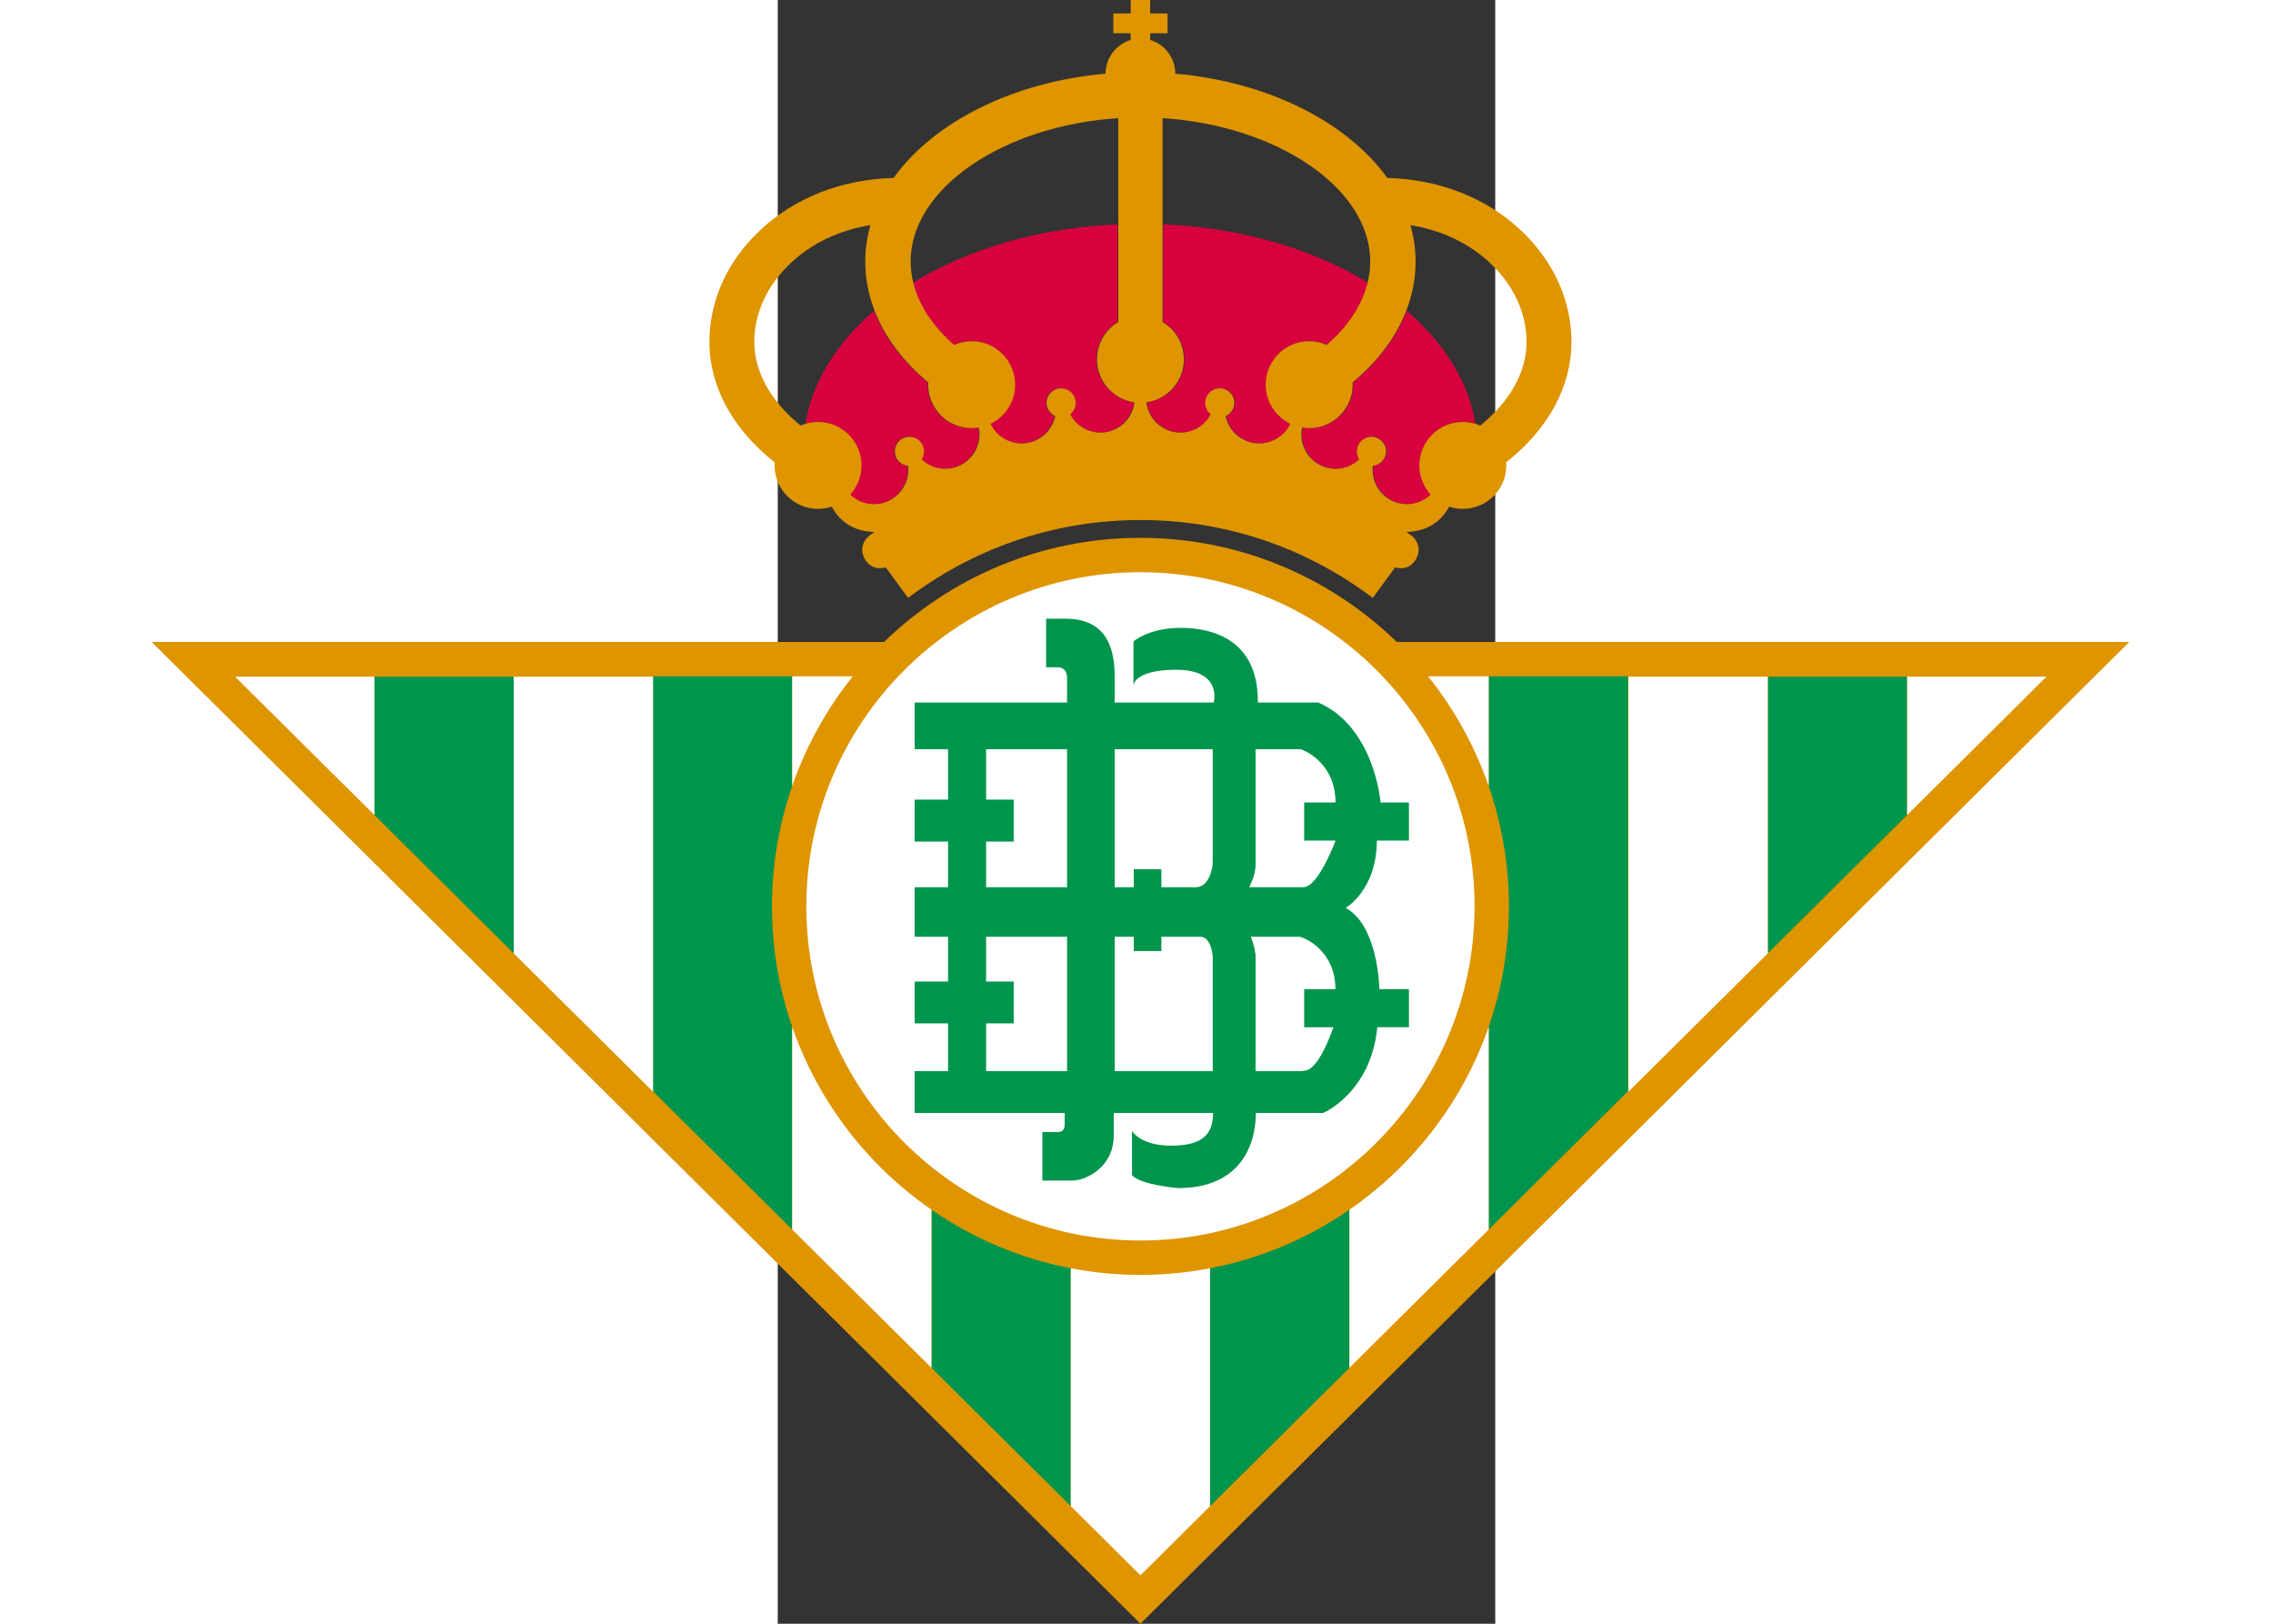 <?xml version="1.0" encoding="UTF-8" standalone="no"?>
<!-- Created with Inkscape (http://www.inkscape.org/) -->

<svg
   xmlns:dc="http://purl.org/dc/elements/1.1/"
   xmlns:cc="http://creativecommons.org/ns#"
   xmlns:rdf="http://www.w3.org/1999/02/22-rdf-syntax-ns#"
   xmlns:svg="http://www.w3.org/2000/svg"
   xmlns="http://www.w3.org/2000/svg"
   version="1.1"
   width="280"
   height="200"
   viewBox="0 0 280 633.6"
   id="Capa_1"
   xml:space="preserve"><rect x="0" y="0" width="280" height="633.6" fill="#333333" stroke="none"/><defs
     id="defs51" /><path
     d="m 241.59,250.492 c -25.906,-25.127 -61.205,-40.623 -100.06,-40.623 -38.85,0 -74.145,15.496 -100.048,40.623 H -244.357 L 141.539,633.6 527.436,250.492 H 241.59 z"
     id="path3"
     style="fill:#de9500" /><path
     d="m 141.53,223.283 c 71.89,0 130.399,58.491 130.399,130.396 0,71.901 -58.509,130.383 -130.399,130.383 -71.891,0 -130.38,-58.483 -130.38,-130.383 0,-71.906 58.489,-130.396 130.38,-130.396"
     id="path5"
     style="fill:#ffffff" /><path
     d="m 81.305,328.387 h 10.779 v -16.352 h -10.779 v -19.685 h 31.589 V 346.212 H 81.305 v -17.825 m 0,70.957 h 10.779 V 383.01 H 81.305 V 365.538 h 31.589 v 52.411 H 81.305 v -18.605 z m 88.44,18.603 h -38.266 v -52.411 h 7.448 v 5.588 h 10.77 v -5.588 h 15.241 c 4.213,0 4.807,7.515 4.807,7.515 v 44.896 z m 0,-82.733 -0.059,2.457 c 0,0 -0.944,8.419 -6.425,8.542 h -13.564 v -7.05 h -10.77 v 7.05 h -7.448 v -53.862 h 38.266 v 42.863 z m 47.078,65.626 c -0.97,2.821 -5.992,16.959 -11.39,16.959 -0.277,0 -0.446,0.108 -0.627,0.15 h -18.346 v -45.709 h -0.105 c -0.25,-3.035 -1.545,-6.296 -1.739,-6.702 h 19.017 c 1.5,0.147 13.952,5.015 14.005,20.444 h -12.204 v 14.858 h 11.389 z m 0.845,-72.82 v 0.019 c 0,0 -6.69,18.155 -12.548,18.155 l -0.398,0.018 h -20.762 c 0.303,-0.595 2.499,-4.768 2.499,-8.542 v -45.322 h 17.727 c 0.316,0.105 13.482,4.749 13.482,20.795 h -12.236 v 14.875 h 12.236 z m 28.653,-14.875 h -11.075 c 0,-0.12 -2.299,-29.381 -24.258,-39.003 h -23.63 v -0.584 c 0,-23.692 -17.367,-28.558 -30.021,-28.558 -12.642,0 -18.526,5.293 -18.526,5.293 v 17.084 c 0,0 0.3,-6.019 16.664,-6.019 18.231,0 14.65,12.771 14.65,12.771 v 0.01 h -38.648 v -10.425 c 0,-17.674 -8.942,-22.31 -19.394,-22.31 l -7.358,0.023 v 18.954 h 4.447 c 2.966,0 3.589,2.212 3.721,3.742 V 274.14 H 53.443 v 18.207 h 13.024 v 19.685 H 53.443 v 16.352 h 13.024 v 17.825 H 53.443 v 19.326 h 13.024 v 17.472 H 53.443 v 16.334 h 13.024 v 18.605 H 53.443 v 16.352 h 58.528 v 4.636 c 0,3.161 -2.798,2.779 -2.798,2.779 h -5.908 v 18.955 h 11.856 c 4.875,0 15.989,-5.044 15.989,-17.479 v -6.672 l 0.019,-2.221 h 38.744 c 0,8.651 -4.53,12.758 -16.414,12.758 -11.878,0 -15.219,-5.733 -15.219,-5.733 v 17.229 c 3.528,3.93 18.043,5.047 18.043,5.047 29.499,0 30.367,-24.665 30.255,-29.301 h 26.297 c 0,0 18.666,-7.867 21.137,-33.461 h 12.347 v -14.858 h -11.533 c -0.026,-1.08 -0.595,-24.901 -13.161,-31.714 0,0 12.077,-6.832 12.186,-26.229 l -0.086,-0.019 h 12.596 v -14.87 z"
     id="path7"
     style="fill:#00954c" /><polygon
     points="128.103,436.755 128.103,357.599 88.237,357.599 88.237,397.177 "
     transform="matrix(1.364,0,0,1.364,-277.765,-223.714)"
     id="polygon9"
     style="fill:#00954c" /><polygon
     points="48.371,357.599 48.371,357.599 88.237,397.177 88.237,357.599 "
     transform="matrix(1.364,0,0,1.364,-277.765,-223.714)"
     id="polygon11"
     style="fill:#ffffff" /><path
     d="m -2.264,353.679 c 0,-16.441 2.797,-32.234 7.901,-46.959 v -42.814 h -54.361 v 161.905 l 54.361,53.967 V 400.692 C 0.524,385.954 -2.264,370.136 -2.264,353.679 z"
     id="path13"
     style="fill:#00954c" /><polygon
     points="128.103,436.755 167.969,476.333 167.969,357.599 128.103,357.599 "
     transform="matrix(1.364,0,0,1.364,-277.765,-223.714)"
     id="polygon15"
     style="fill:#ffffff" /><path
     d="m 59.998,472.057 v 61.689 l 54.361,53.968 V 494.889 C 94.491,491.072 76.065,483.159 59.998,472.057 z"
     id="path17"
     style="fill:#00954c" /><path
     d="m 5.637,400.692 v 79.086 L 59.998,533.745 V 472.057 C 35.029,454.806 15.759,429.871 5.637,400.692 z"
     id="path19"
     style="fill:#ffffff" /><path
     d="M 29.283,263.906 H 5.637 v 42.814 c 5.431,-15.666 13.476,-30.122 23.646,-42.814 z"
     id="path21"
     style="fill:#ffffff" /><path
     d="m 168.72,494.886 v 92.828 l 54.361,-53.968 v -61.694 c -16.067,11.102 -34.493,19.017 -54.361,22.835 z"
     id="path23"
     style="fill:#00954c" /><path
     d="m 141.53,497.475 c -9.289,0 -18.369,-0.896 -27.171,-2.585 v 92.825 l 27.18,26.984 27.18,-26.984 v -92.829 c -8.807,1.691 -17.896,2.589 -27.19,2.589 z"
     id="path25"
     style="fill:#ffffff" /><path
     d="m 277.442,263.906 v 42.817 c 5.104,14.724 7.901,30.517 7.901,46.957 0,16.456 -2.787,32.272 -7.901,47.011 v 79.088 l 54.361,-53.968 V 263.906 h -54.361 z"
     id="path27"
     style="fill:#00954c" /><path
     d="m 223.081,472.051 v 61.694 l 54.361,-53.968 v -79.088 c -10.123,29.177 -29.392,54.11 -54.361,71.362 z"
     id="path29"
     style="fill:#ffffff" /><path
     d="m 253.792,263.906 c 10.171,12.694 18.218,27.149 23.65,42.817 v -42.817 h -23.65 z"
     id="path31"
     style="fill:#ffffff" /><polygon
     points="526.763,357.599 486.897,357.599 486.897,436.754 526.763,397.177 "
     transform="matrix(1.364,0,0,1.364,-277.765,-223.714)"
     id="polygon33"
     style="fill:#00954c" /><polygon
     points="447.031,476.332 486.897,436.754 486.897,357.599 447.031,357.599 "
     transform="matrix(1.364,0,0,1.364,-277.765,-223.714)"
     id="polygon35"
     style="fill:#ffffff" /><polygon
     points="526.763,397.177 566.629,357.599 526.763,357.599 "
     transform="matrix(1.364,0,0,1.364,-277.765,-223.714)"
     id="polygon37"
     style="fill:#ffffff" /><path
     d="m 124.37,140.217 c 0,-6.202 3.346,-11.612 8.314,-14.571 V 87.533 c -30.761,1.336 -58.628,9.724 -80.006,22.802 2.149,8.702 7.622,17.031 15.936,24.264 2.09,-0.934 4.402,-1.463 6.847,-1.463 9.375,0 16.967,7.598 16.967,16.975 0,6.714 -3.915,12.503 -9.574,15.252 l 0.09,0.217 c 1.594,3.206 4.34,5.607 7.74,6.75 3.393,1.139 7.029,0.889 10.245,-0.702 3.214,-1.595 5.604,-4.347 6.743,-7.745 0.173,-0.492 0.296,-0.997 0.401,-1.511 -2.651,-1.167 -4.035,-4.171 -3.098,-6.976 1,-2.981 4.235,-4.576 7.209,-3.573 2.973,0.995 4.573,4.222 3.577,7.204 -0.371,1.083 -1.031,1.979 -1.868,2.637 1.575,2.978 4.226,5.341 7.519,6.44 3.397,1.14 7.029,0.896 10.245,-0.704 3.214,-1.594 5.599,-4.336 6.743,-7.738 0.303,-0.873 0.464,-1.764 0.573,-2.662 -8.242,-1.163 -14.601,-8.214 -14.601,-16.783"
     id="path39"
     style="fill:#d7013e" /><path
     d="m 75.46,167.073 c -9.375,0 -16.971,-7.594 -16.971,-16.962 0,-0.289 0.027,-0.577 0.053,-0.863 -9.846,-8.175 -16.977,-17.709 -20.953,-27.969 -14.48,12.445 -24.071,27.553 -26.815,44.049 1.505,-0.442 3.083,-0.687 4.74,-0.687 9.362,0 16.959,7.594 16.959,16.966 0,4.381 -1.677,8.375 -4.414,11.387 2.411,2.315 5.671,3.738 9.27,3.738 7.393,0 13.414,-6.016 13.414,-13.41 0,-0.529 -0.045,-1.04 -0.109,-1.554 -2.883,-0.277 -5.149,-2.673 -5.149,-5.634 0,-3.142 2.543,-5.686 5.682,-5.686 3.146,0 5.686,2.544 5.686,5.686 0,1.141 -0.34,2.206 -0.923,3.097 2.446,2.325 5.711,3.712 9.178,3.712 7.403,0 13.416,-6.013 13.416,-13.408 0,-0.923 -0.117,-1.822 -0.301,-2.705 -0.907,0.147 -1.815,0.244 -2.763,0.244"
     id="path41"
     style="fill:#d7013e" /><path
     d="m 158.708,140.217 c 0,-6.202 -3.346,-11.612 -8.314,-14.571 V 87.533 c 30.761,1.336 58.628,9.724 80.006,22.802 -2.149,8.702 -7.622,17.031 -15.936,24.264 -2.09,-0.934 -4.402,-1.463 -6.847,-1.463 -9.375,0 -16.967,7.598 -16.967,16.975 0,6.714 3.915,12.503 9.574,15.252 l -0.09,0.217 c -1.594,3.206 -4.34,5.607 -7.74,6.75 -3.393,1.139 -7.029,0.889 -10.245,-0.702 -3.214,-1.595 -5.604,-4.347 -6.743,-7.745 -0.173,-0.492 -0.296,-0.997 -0.401,-1.511 2.651,-1.167 4.035,-4.171 3.098,-6.976 -1,-2.981 -4.235,-4.576 -7.209,-3.573 -2.973,0.995 -4.573,4.222 -3.577,7.204 0.371,1.083 1.031,1.979 1.868,2.637 -1.575,2.978 -4.226,5.341 -7.519,6.44 -3.397,1.14 -7.029,0.896 -10.245,-0.704 -3.214,-1.594 -5.599,-4.336 -6.743,-7.738 -0.303,-0.873 -0.464,-1.764 -0.573,-2.662 8.242,-1.163 14.601,-8.214 14.601,-16.783"
     id="path43"
     style="fill:#d7013e" /><path
     d="m 207.619,167.073 c 9.375,0 16.971,-7.594 16.971,-16.962 0,-0.289 -0.027,-0.577 -0.053,-0.863 9.847,-8.175 16.977,-17.709 20.953,-27.969 14.48,12.445 24.072,27.553 26.815,44.049 -1.505,-0.442 -3.083,-0.687 -4.74,-0.687 -9.362,0 -16.959,7.594 -16.959,16.966 0,4.381 1.677,8.375 4.414,11.387 -2.411,2.315 -5.671,3.738 -9.27,3.738 -7.393,0 -13.414,-6.016 -13.414,-13.41 0,-0.529 0.045,-1.04 0.109,-1.554 2.883,-0.277 5.149,-2.673 5.149,-5.634 0,-3.142 -2.543,-5.686 -5.682,-5.686 -3.146,0 -5.686,2.544 -5.686,5.686 0,1.141 0.34,2.206 0.923,3.097 -2.446,2.325 -5.711,3.712 -9.178,3.712 -7.403,0 -13.416,-6.013 -13.416,-13.408 0,-0.923 0.117,-1.822 0.301,-2.705 0.907,0.147 1.815,0.244 2.763,0.244"
     id="path45"
     style="fill:#d7013e" /><path
     d="m 309.748,133.398 c 0,-16.084 -6.986,-31.524 -19.679,-43.456 C 276.46,77.111 258.129,69.98 237.872,69.429 222.252,47.688 191.516,31.968 155.156,28.739 c -0.04,-6.202 -4.149,-11.428 -9.802,-13.15 v -2.589 l 6.772,-0.009 -0.007,-7.752 -6.787,0.009 L 145.33,0 141.539,0.004 137.749,0 l -0.003,5.247 -6.787,-0.009 -0.007,7.752 6.772,0.009 v 2.589 c -5.653,1.722 -9.762,6.949 -9.802,13.15 -36.36,3.229 -67.096,18.948 -82.716,40.69 -20.258,0.551 -38.588,7.682 -52.197,20.513 -12.694,11.933 -19.679,27.373 -19.679,43.456 0,17.499 9.132,34.088 25.486,47.043 -0.026,0.385 -0.06,0.772 -0.06,1.166 0,9.361 7.601,16.96 16.975,16.96 1.864,0 3.657,-0.31 5.34,-0.866 1.387,2.737 5.952,9.683 16.681,9.89 -0.664,0.476 -1.347,0.931 -2.014,1.421 -1.773,1.346 -4.373,5.066 -1.503,9.553 1.335,2.069 3.289,3.158 5.662,3.158 0.83,0 1.606,-0.143 2.261,-0.315 l 8.692,11.886 1.733,-1.267 c 25.982,-19.036 56.735,-29.107 88.954,-29.107 32.219,0 62.973,10.071 88.954,29.107 l 1.733,1.267 8.692,-11.886 c 0.655,0.172 1.43,0.315 2.261,0.315 2.373,0 4.327,-1.091 5.662,-3.158 2.87,-4.488 0.27,-8.207 -1.503,-9.553 -0.665,-0.491 -1.349,-0.946 -2.014,-1.421 10.729,-0.207 15.295,-7.153 16.681,-9.89 1.683,0.558 3.476,0.866 5.34,0.866 9.375,0 16.975,-7.601 16.975,-16.96 0,-0.394 -0.034,-0.781 -0.06,-1.166 16.359,-12.954 25.491,-29.544 25.491,-47.043 z M 65.328,182.935 c -3.473,0 -6.736,-1.387 -9.182,-3.713 0.584,-0.888 0.929,-1.95 0.929,-3.094 0,-3.139 -2.546,-5.683 -5.692,-5.683 -3.136,0 -5.682,2.544 -5.682,5.683 0,2.964 2.266,5.36 5.152,5.637 0.061,0.511 0.106,1.024 0.106,1.554 0,7.395 -6.018,13.408 -13.414,13.408 -3.599,0 -6.859,-1.422 -9.267,-3.738 2.734,-3.009 4.414,-7.006 4.414,-11.385 0,-9.372 -7.598,-16.966 -16.96,-16.966 -1.657,0 -3.234,0.243 -4.737,0.687 -0.71,0.21 -1.403,0.443 -2.074,0.739 -11.61,-9.459 -18.072,-20.935 -18.072,-32.67 0,-11.203 5.029,-22.115 14.161,-30.7 8.322,-7.835 19.063,-12.889 31.149,-14.85 -1.31,4.584 -2.011,9.32 -2.011,14.168 0,6.596 1.257,13.059 3.663,19.262 3.974,10.261 11.105,19.793 20.95,27.966 -0.027,0.288 -0.053,0.574 -0.053,0.865 0,9.371 7.601,16.962 16.971,16.962 0.945,0 1.856,-0.098 2.764,-0.244 0.176,0.881 0.297,1.782 0.297,2.701 0.001,7.397 -6.012,13.41 -13.411,13.41 z m 73.288,-23.274 c -1.144,3.401 -3.529,6.144 -6.74,7.738 -3.213,1.595 -6.853,1.841 -10.245,0.701 -3.296,-1.1 -5.945,-3.461 -7.519,-6.44 0.835,-0.656 1.497,-1.552 1.865,-2.637 0.995,-2.982 -0.604,-6.208 -3.577,-7.201 -2.978,-1.004 -6.21,0.593 -7.213,3.573 -0.933,2.805 0.451,5.805 3.105,6.976 -0.105,0.514 -0.235,1.019 -0.404,1.511 -1.139,3.395 -3.533,6.15 -6.743,7.745 -3.214,1.591 -6.851,1.841 -10.245,0.7 -3.397,-1.144 -6.146,-3.543 -7.74,-6.746 l -0.09,-0.222 c 5.659,-2.748 9.574,-8.536 9.574,-15.25 0,-9.375 -7.592,-16.975 -16.967,-16.975 -2.445,0 -4.755,0.533 -6.849,1.466 -8.31,-7.232 -13.782,-15.561 -15.932,-24.264 -0.676,-2.745 -1.031,-5.52 -1.031,-8.319 0,-28.595 36.273,-53.025 81.033,-55.915 v 79.542 c -4.963,2.962 -8.31,8.371 -8.31,14.574 0,8.569 6.356,15.62 14.599,16.783 -0.11,0.896 -0.273,1.786 -0.571,2.662 z m 61.3,5.919 c -1.594,3.203 -4.343,5.602 -7.74,6.746 -3.393,1.141 -7.029,0.892 -10.245,-0.7 -3.21,-1.595 -5.604,-4.348 -6.743,-7.745 -0.169,-0.492 -0.299,-0.997 -0.404,-1.511 2.654,-1.17 4.038,-4.171 3.105,-6.976 -1.004,-2.981 -4.235,-4.576 -7.213,-3.573 -2.973,0.993 -4.573,4.219 -3.577,7.201 0.37,1.085 1.031,1.981 1.865,2.637 -1.572,2.981 -4.223,5.341 -7.519,6.44 -3.39,1.14 -7.031,0.896 -10.245,-0.701 -3.211,-1.594 -5.596,-4.339 -6.74,-7.738 -0.299,-0.875 -0.461,-1.764 -0.573,-2.662 8.243,-1.163 14.599,-8.214 14.599,-16.783 0,-6.202 -3.346,-11.612 -8.31,-14.574 V 46.1 c 44.76,2.892 81.033,27.321 81.033,55.915 0,2.799 -0.355,5.574 -1.031,8.319 -2.149,8.702 -7.622,17.031 -15.932,24.264 -2.094,-0.934 -4.404,-1.466 -6.849,-1.466 -9.375,0 -16.967,7.601 -16.967,16.975 0,6.714 3.915,12.503 9.574,15.25 l -0.089,0.222 z m 74.241,0.487 c -0.67,-0.297 -1.364,-0.529 -2.074,-0.739 -1.503,-0.445 -3.08,-0.687 -4.737,-0.687 -9.362,0 -16.96,7.594 -16.96,16.966 0,4.378 1.68,8.375 4.414,11.385 -2.408,2.315 -5.668,3.738 -9.267,3.738 -7.396,0 -13.414,-6.013 -13.414,-13.408 0,-0.529 0.045,-1.043 0.106,-1.554 2.885,-0.277 5.152,-2.673 5.152,-5.637 0,-3.139 -2.546,-5.683 -5.682,-5.683 -3.146,0 -5.692,2.544 -5.692,5.683 0,1.144 0.345,2.206 0.929,3.094 -2.446,2.326 -5.711,3.713 -9.182,3.713 -7.399,0 -13.412,-6.013 -13.412,-13.408 0,-0.92 0.121,-1.822 0.297,-2.701 0.908,0.145 1.819,0.244 2.764,0.244 9.371,0 16.971,-7.591 16.971,-16.962 0,-0.29 -0.027,-0.577 -0.053,-0.865 9.847,-8.173 16.977,-17.705 20.95,-27.966 2.405,-6.203 3.663,-12.666 3.663,-19.262 0,-4.846 -0.701,-9.582 -2.011,-14.168 12.084,1.961 22.827,7.014 31.149,14.85 9.132,8.585 14.161,19.497 14.161,30.7 0.001,11.734 -6.461,23.21 -18.07,32.669 z"
     id="path47"
     style="fill:#de9500" /></svg>